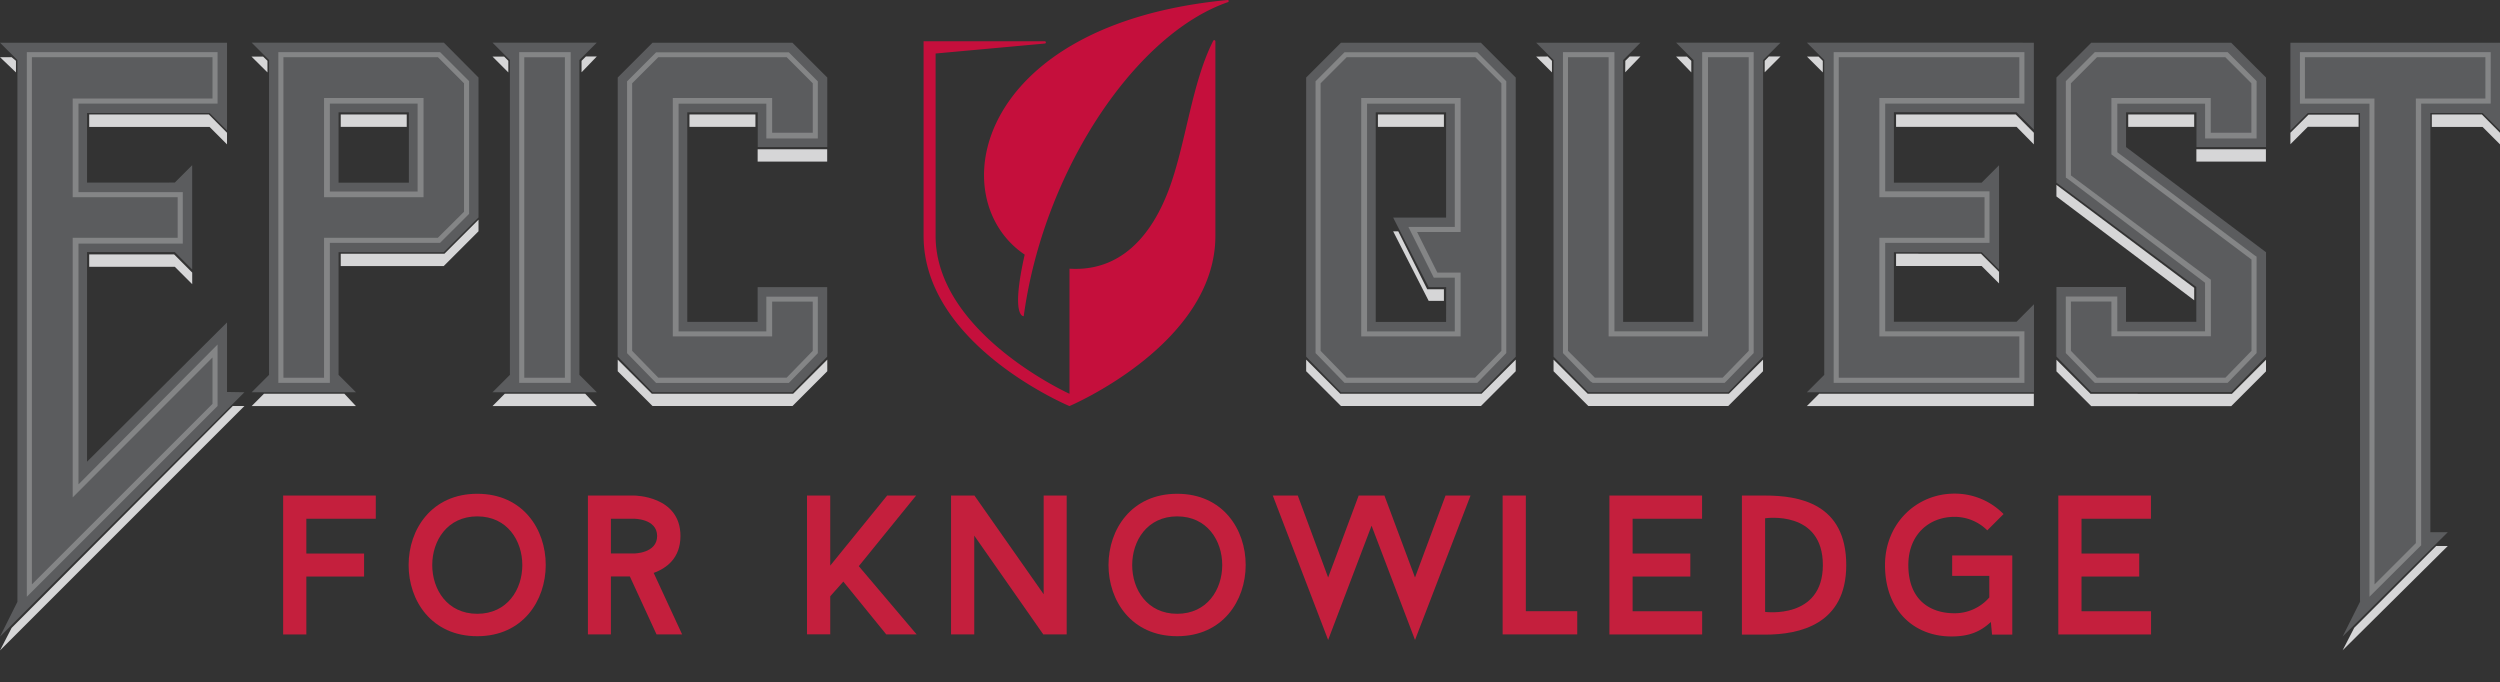 <svg id="Layer_1" data-name="Layer 1" xmlns="http://www.w3.org/2000/svg" xmlns:xlink="http://www.w3.org/1999/xlink" viewBox="0 0 790.94 215.78">
  <rect x="0" y="0" width="790.94" height="215.78" fill="#333333" stroke="none"/>
  <defs>
    <style>
      .cls-1 {
        fill: none;
      }

      .cls-2 {
        clip-path: url(#clip-path);
      }

      .cls-3 {
        fill: #fff;
        opacity: 0.02;
      }

      .cls-4 {
        fill: #5b5c5e;
      }

      .cls-5 {
        fill: #848586;
      }

      .cls-6 {
        fill: #d6d6d7;
      }

      .cls-7 {
        fill: #c41f3d;
      }

      .cls-8 {
        fill: #c50f3c;
        fill-rule: evenodd;
      }
    </style>
    <clipPath id="clip-path">
      <rect class="cls-1" x="925.63" y="-421.66" width="1278.63" height="468.16"/>
    </clipPath>
  </defs>
  <g class="cls-2">
    <g>
      <path class="cls-3" d="M857.09-150.35c10.62-5.31,29.46-.16,30.43,8.32.26,2.35-.61,4.71-.27,7.05,1.17,8.11,19.72,12.66,29.4,7.21-6.92,10.44,4.11,24,21.7,26.59,15,2.24,30.32-2.59,42.76-8.28s24.16-12.54,38.94-15.26,34,.59,38.63,9.78c3.36,6.71-.36,16.18,9.77,19.25,9.06,2.75,20.3-3.28,29.52-.75,7.53,2.08,8.9,8.46,14.8,12,7.2,4.36,19.66,3.33,27.53-.56s12.25-9.83,16.35-15.55l28.74,24.17c-8.92-2.26-17.61,5.15-15.47,11s10.23,10,17.14,14.17,13.51,9.83,11.37,15.69c-1.44,4-6.53,6.93-11.37,9.64L1127.55,7.48C1111.78-4,1083.07-4.77,1060.18.19s-42.5,14.43-64.35,21-48.71,9.91-69.71,2.36c-13.53-4.87-22.78-13.64-36.76-18-20.2-6.29-48-2.71-63.23-13.13-18.46-12.66-1.93-34.32-14.72-49.47-7.33-8.69-22.78-13.36-33.14-20.76-34.86-24.89-2.57-54.71,20.54-76.62,8.89-8.42,14.9-15.82,32.09-17.66C850.08-174.15,879.28-162,857.09-150.35Z"/>
      <path class="cls-3" d="M865.49-134.59c8.09,3.43,17.76,7,27.07,5.13,18.93-3.85,15.08-25,33.94-29,17.71-3.74,33,12.15,51.58,10.69,16.54-1.31,23.25-15.15,39-18.6,13.06-2.86,27.19,2.6,36.07,9.24s15.16,14.73,25.95,20.16c23,11.58,62,8.89,77.51,24.62,7,7.08,7.72,17,18.74,21.6,13,5.49,31.21-.12,46.22,2.79,16.84,3.27,23.67,15.56,28.14,26.21,5.11,12.19,9.22,26.93-5,35.88-5,3.15-12.3,5.71-13,10.13-.77,5.15,8.34,9.23,8.11,14.41s-9.68,8.32-17.7,10.14C1175.71,19.35,1125.6,30,1077.88,22,1046.65,16.73,1019.26,3.77,987.27.8,962.11-1.53,933,1.92,913.94-8.58c-14.07-7.73-17.58-20.67-29.82-29.54-23.45-17-71-14.17-93.15-31.82a28.59,28.59,0,0,1-10.83-28.28c1.74-9.88,7.51-19.28,13.23-28.56,5-8.17,25.38-57,47.31-55.12,16.6,1.44,1.92,18.43.75,23.39C838.78-147.28,851.83-140.4,865.49-134.59Z"/>
      <path class="cls-3" d="M1065.57-23c-17.09-8.61-33.76-18.55-55-22-19.16-3.1-39.39-.45-59.15-1.11s-42-6.52-46.7-18.53c-3.15-8.09,2.57-17.08-2.67-24.73-9.64-14.08-48.34-13.64-55-28.37-2.19-4.79-.07-9.88.39-14.86s-1.69-10.8-8.91-12.94c-6.36-1.88-14.27,0-18.94,3.33s-6.88,7.63-8.95,11.83q-8.33,16.92-16.66,33.83c-8.21,16.67-16.51,33.74-15.27,51.16,1.42,19.77,16.2,39.4,41.58,51.24C836,13.18,855,17.31,873.66,21.33l66.06,14.26c17.6,3.8,35.49,7.63,54.08,8.2,27.81.85,55-5.71,79.07-14.41,14.39-5.19,45.85-17.49,41.34-30.43C1110.73-11,1077.54-17,1065.57-23Z"/>
      <path class="cls-3" d="M867-221.55c7.18,9.82,25.86,14.21,36,22.94,10.9,9.34,10.35,22.15,5.91,33.37s-12.26,22-14.51,33.44c-3.3,16.83,6.37,34.46,25.48,46.49,9.57,6,21.3,10.69,29.83,17.3C966.83-54.75,967.64-34.56,953-20.2,939.51-7,915.84.66,892.26,5.94c-19.49,4.36-42.35,7.29-60,.52-19.9-7.65-24.67-24.1-27.52-38.59q-5.62-28.59-11.24-57.2c-3.37-17.12-6.74-34.27-8.15-51.5-3.06-37.36,3.16-75,18.33-111.18,5.36-12.77,9.61-26.94,29.95-33.68,16.33-5.42,31.47-2.89,36.89,8.45C879.38-258.68,854.28-238.87,867-221.55Z"/>
      <path class="cls-3" d="M809.79-224.51c36.44-1.09,74.91,10.38,90.57,31,7.88,10.36,10.3,22.8,23.42,30.82,17.81,10.87,48.57,9.37,66.56,20.13,24.25,14.5,12.1,42.47,34.9,57.86,11.19,7.55,28.49,10.26,44.93,10.94s33.09-.29,49.3,1.57c45.34,5.19,76.56,30.53,103.27,54,10,8.75,20.41,18.74,17.68,29.34-3.72,14.42-29,21.87-50.93,26.92-25.15,5.8-52.39,11.66-78.2,7.13-20.44-3.59-36.53-13.13-54.11-20.58C1012.38,5.61,953.7,0,901.86,9.78c-25.65,4.84-52.44,13.28-77.85,8-19.08-4-32-14.82-43.7-25-32.79-28.7-67.06-60.36-64.39-95.58,1.27-16.71,10.92-32.68,16.07-49.1,3.29-10.48,4.2-21.17.89-31.69-1.91-6-7.89-13.05-3.44-19.11C739.92-217.1,787.64-223.85,809.79-224.51Z"/>
      <path class="cls-3" d="M854.55-163c10.62-5.31,29.46-.16,30.42,8.32.27,2.34-.6,4.71-.26,7,1.17,8.11,19.72,12.66,29.4,7.21-6.92,10.44,4.11,24,21.7,26.59,15,2.24,30.32-2.59,42.76-8.28s24.16-12.54,38.94-15.27,34,.6,38.63,9.79c3.36,6.71-.36,16.18,9.77,19.25,9.06,2.75,20.3-3.28,29.52-.75,7.52,2.07,8.9,8.46,14.8,12,7.2,4.37,19.66,3.34,27.53-.55s12.25-9.84,16.35-15.55L1182.85-89c-8.92-2.26-17.61,5.15-15.47,11s10.22,10,17.14,14.17S1198-54,1195.89-48.17c-1.44,4-6.53,6.93-11.37,9.63L1125-5.22c-15.77-11.49-44.48-12.25-67.37-7.29s-42.51,14.43-64.35,21-48.71,9.91-69.71,2.36C910,6,900.8-2.82,886.82-7.17c-20.2-6.29-48-2.71-63.23-13.14C805.13-33,821.66-54.62,808.87-69.77c-7.34-8.69-22.78-13.36-33.14-20.76-34.86-24.89-2.57-54.72,20.54-76.62,8.89-8.42,14.9-15.83,32.09-17.66C847.54-186.85,876.74-174.75,854.55-163Z"/>
      <path class="cls-3" d="M863-147.29c8.09,3.43,17.76,7,27.07,5.13,18.93-3.85,15.08-25,33.94-29,17.71-3.74,33,12.14,51.58,10.68,16.54-1.3,23.25-15.14,39-18.59,13.07-2.86,27.2,2.6,36.08,9.23s15.16,14.74,25.94,20.17c23,11.57,62,8.89,77.52,24.62,7,7.07,7.72,16.94,18.74,21.59,13,5.5,31.21-.11,46.22,2.8,16.84,3.27,23.67,15.56,28.14,26.21,5.11,12.18,9.22,26.93-5,35.88-5,3.15-12.3,5.71-13,10.12-.77,5.16,8.34,9.24,8.11,14.41-.23,5.34-9.68,8.32-17.71,10.14-46.45,10.54-96.56,21.21-144.28,13.18C1044.11,4,1016.72-8.93,984.73-11.9c-25.16-2.33-54.24,1.12-73.34-9.38C897.33-29,893.82-42,881.58-50.82c-23.46-17-71-14.17-93.15-31.82-9.83-7.82-12.57-18.4-10.83-28.28s7.51-19.28,13.23-28.56c5-8.17,25.38-57,47.31-55.12,16.6,1.43,1.92,18.43.75,23.39C836.24-160,849.28-153.1,863-147.29Z"/>
      <path class="cls-3" d="M1063-35.76c-17.09-8.61-33.76-18.54-55-22-19.16-3.1-39.39-.45-59.15-1.11s-42-6.52-46.7-18.54c-3.16-8.08,2.57-17.07-2.67-24.73-9.64-14.07-48.34-13.63-55-28.36-2.19-4.79-.07-9.89.38-14.87s-1.69-10.8-8.9-12.93c-6.36-1.88-14.27,0-18.95,3.33s-6.87,7.63-8.94,11.83q-8.32,16.92-16.66,33.83c-8.22,16.67-16.51,33.74-15.27,51.16,1.42,19.77,16.2,39.4,41.58,51.24C833.49.48,852.47,4.61,871.11,8.63l66.07,14.26c17.6,3.8,35.49,7.63,54.08,8.2,27.81.84,55-5.71,79.07-14.41,14.39-5.19,45.85-17.49,41.34-30.43C1108.19-23.75,1075-29.73,1063-35.76Z"/>
      <path class="cls-3" d="M807.25-237.21c36.44-1.09,74.91,10.38,90.57,31,7.88,10.35,10.3,22.8,23.42,30.81,17.81,10.88,48.57,9.38,66.55,20.13,24.26,14.51,12.11,42.47,34.91,57.87,11.19,7.55,28.49,10.26,44.93,10.94s33.09-.29,49.3,1.57c45.34,5.19,76.56,30.53,103.27,54,10,8.75,20.41,18.74,17.68,29.34-3.72,14.42-29,21.87-50.93,26.92-25.15,5.79-52.39,11.66-78.2,7.13-20.44-3.59-36.53-13.14-54.11-20.58-44.8-19-103.49-24.58-155.32-14.82-25.66,4.84-52.44,13.28-77.86,8-19.07-4-32-14.82-43.69-25C745-48.7,710.71-80.36,713.38-115.58c1.27-16.71,10.92-32.68,16.07-49.1,3.29-10.49,4.2-21.17.89-31.69-1.91-6-7.89-13-3.44-19.12C737.38-229.8,785.1-236.55,807.25-237.21Z"/>
      <path class="cls-3" d="M862.56-139c7.57,3.21,16.6,6.57,25.3,4.8,17.7-3.61,14.09-23.38,31.73-27.1,16.55-3.49,30.88,11.35,48.21,10,15.46-1.21,21.73-14.15,36.43-17.37,12.21-2.68,25.41,2.43,33.71,8.63s14.18,13.77,24.25,18.84c21.51,10.82,58,8.32,72.46,23,6.51,6.62,7.21,15.84,17.51,20.19,12.19,5.14,29.17-.11,43.21,2.62,15.73,3,22.12,14.53,26.29,24.49,4.78,11.39,8.62,25.17-4.63,33.54-4.67,2.94-11.5,5.34-12.12,9.46-.73,4.81,7.79,8.63,7.58,13.47s-9,7.77-16.55,9.48c-43.42,9.85-90.26,19.82-134.87,12.31-29.18-4.92-54.78-17-84.69-19.8-23.51-2.18-50.69,1-68.54-8.77C894.69-28.41,891.41-40.51,880-48.79,858.05-64.67,813.64-62,792.91-78.53A26.72,26.72,0,0,1,782.79-105c1.62-9.24,7-18,12.37-26.7,4.71-7.64,23.72-53.29,44.21-51.52,15.51,1.34,1.8,17.23.7,21.86C837.59-150.82,849.79-144.39,862.56-139Z"/>
      <path class="cls-3" d="M1069.73-21.29c-17-8.53-33.49-18.39-54.57-21.8-19-3.07-39.07-.45-58.67-1.1s-41.66-6.47-46.31-18.38c-3.13-8,2.55-16.94-2.65-24.53-9.55-14-47.94-13.52-54.6-28.13-2.17-4.75-.06-9.8.39-14.74s-1.68-10.71-8.83-12.83c-6.31-1.87-14.15,0-18.79,3.3s-6.82,7.57-8.87,11.73L800.3-94.21c-8.14,16.53-16.37,33.46-15.14,50.73C786.57-23.87,801.23-4.4,826.4,7.34c15.68,7.31,34.5,11.41,53,15.4l65.52,14.14c17.45,3.76,35.2,7.57,53.64,8.13,27.57.84,54.5-5.67,78.41-14.29,14.27-5.15,45.47-17.34,41-30.18C1114.51-9.38,1081.59-15.31,1069.73-21.29Z"/>
      <path class="cls-3" d="M816.21-230.17c35.83-1.07,73.64,10.21,89,30.45,7.74,10.18,10.12,22.42,23,30.3,17.5,10.69,47.75,9.21,65.43,19.79,23.84,14.26,11.9,41.75,34.32,56.89,11,7.42,28,10.08,44.17,10.75s32.53-.28,48.46,1.55c44.59,5.1,75.28,30,101.54,53.1,9.78,8.6,20.06,18.42,17.38,28.84-3.66,14.18-28.5,21.51-50.07,26.47-24.73,5.7-51.51,11.46-76.89,7-20.09-3.53-35.91-12.92-53.19-20.24C1015.38-3.92,957.69-9.42,906.73.18,881.5,4.93,855.17,13.23,830.18,8c-18.75-3.92-31.47-14.57-43-24.62C755-44.83,721.3-76,723.92-110.58c1.25-16.43,10.73-32.13,15.8-48.28,3.23-10.31,4.13-20.81.87-31.15-1.87-5.94-7.75-12.83-3.38-18.8C747.51-222.88,794.43-229.51,816.21-230.17Z"/>
      <path class="cls-3" d="M851.77-164.19c9.94-5,27.58-.14,28.48,7.79.25,2.2-.56,4.41-.24,6.61,1.09,7.59,18.46,11.85,27.52,6.74-6.48,9.78,3.84,22.43,20.32,24.9,14,2.1,28.38-2.43,40-7.75s22.61-11.74,36.45-14.29,31.86.55,36.17,9.16c3.14,6.28-.34,15.15,9.14,18,8.48,2.57,19-3.07,27.64-.7,7,1.94,8.33,7.91,13.85,11.26,6.74,4.09,18.41,3.12,25.78-.52s11.46-9.2,15.31-14.56q13.44,11.32,26.9,22.63c-8.35-2.11-16.49,4.82-14.49,10.31s9.58,9.35,16,13.26,12.65,9.21,10.65,14.7c-1.35,3.7-6.12,6.48-10.65,9L1105-16.43c-14.77-10.75-41.64-11.47-63.07-6.82S1002.11-9.74,981.66-3.61,936.05,5.67,916.4-1.4C903.72-6,895.07-14.17,882-18.25c-18.91-5.89-45-2.54-59.19-12.3C805.51-42.4,821-62.67,809-76.86c-6.87-8.13-21.33-12.5-31-19.43-32.63-23.3-2.4-51.22,19.23-71.73,8.33-7.89,13.95-14.82,30-16.53C845.21-186.47,872.55-175.13,851.77-164.19Z"/>
      <path class="cls-3" d="M815.75-226.25c34.15-1,70.21,9.73,84.88,29,7.39,9.71,9.66,21.38,22,28.89,16.69,10.19,45.52,8.78,62.38,18.86,22.73,13.6,11.34,39.81,32.72,54.24,10.48,7.08,26.7,9.62,42.1,10.25s31-.26,46.21,1.47c42.5,4.87,71.76,28.62,96.79,50.63,9.33,8.2,19.14,17.56,16.57,27.5-3.48,13.51-27.16,20.5-47.73,25.23-23.57,5.43-49.1,10.93-73.3,6.68-19.16-3.36-34.24-12.31-50.71-19.29-42-17.79-97-23-145.58-13.88-24,4.53-49.15,12.44-73,7.45-17.88-3.74-30-13.88-41-23.47-30.73-26.9-62.85-56.57-60.35-89.58,1.19-15.66,10.24-30.63,15.06-46,3.09-9.83,3.94-19.84.84-29.7-1.79-5.67-7.39-12.23-3.23-17.92C750.26-219.31,795-225.63,815.75-226.25Z"/>
    </g>
  </g>
  <g>
    <g>
      <path class="cls-4" d="M261.73,24.53v22h-22v-11H217.44v66.31H239.7v-11h22v22l-11,11.24H206.43l-11-11.24V24.53l11-11h44.28Z"/>
      <path class="cls-5" d="M258.74,43.8H242.45v-11H214.69v72.05h27.76v-11h16.29v17.89l-9.17,9.41h-42l-9.18-9.41v-86l9.18-9.18h42l9.17,9.18ZM208.27,18.09,200,26.35V111l8.26,8.49h40.61l8.26-8.49V95.42H244.29v11H212.86V31h31.43V42h12.85V26.35l-8.26-8.26Z"/>
      <path class="cls-6" d="M250.94,124.56l10.79-10.78v3.67l-11,11H206.43l-11-11v-3.67l10.78,10.78ZM218.13,40.13V36.22H239v3.91Zm21.57,11v-3.9h22v3.9Z"/>
      <path class="cls-4" d="M643.46,13.51V41l-5.5-5.5H599.18V57.79h27.76l5.51-5.51v33l-5.51-5.5H599.18v22H638l5.5-5.52V124.1H571.65l5.5-5.5V19l-5.5-5.51Z"/>
      <path class="cls-5" d="M640.48,32.78H596.43V60.54h33V76.83h-33v28h44.05v16.29H580.13V16.49h60.35Zm-1.61,73.65H594.59V75.23h33.27V62.38H594.59V31h44.28V18.09H581.74V119.51h57.13Z"/>
      <path class="cls-6" d="M576.69,19.25v3.66l-5-5h3.67Zm-1.14,105.31h67.91v3.91H571.65Zm62.18-88.34L643.46,42v3.68L638,40.13H599.87V36.22Zm-11,44.06L632.45,86v3.67l-5.51-5.51H599.87v-3.9Z"/>
      <path class="cls-4" d="M183.31,118.6l5.5,5.5h-33l5.51-5.5V19l-5.51-5.51h33L183.31,19Z"/>
      <path class="cls-5" d="M180.55,121.12H164.26V16.49h16.29Zm-1.83-103H165.87V119.51h12.85Z"/>
      <path class="cls-6" d="M160.82,19.25v3.66l-5-5h3.67Zm24.32,105.31,3.67,3.91h-33l3.9-3.91Zm.23-106.69h3.44l-4.82,5V19.25Z"/>
      <path class="cls-4" d="M479.54,24.53v88.33l-11,11.24H424.24l-11-11.24V24.53l11-11h44.28Zm-22,66.31H452l-11.24-22h16.75V35.54H435.25v66.31h22.26Z"/>
      <path class="cls-5" d="M476.55,111.71l-.46.46-8.26,8.5-.45.45h-42l-.45-.45-8.26-8.5-.46-.46v-86l9.17-9.18h42l9.17,9.18ZM426.07,18.09l-8.26,8.26V111l8.26,8.49h40.62L475,111V26.35l-8.26-8.26Zm4.59,88.34V31H462.1V73.4H448.33l6.42,12.85h7.35v20.18Zm14.92-34.64h14.68v-39H432.5v72.05h27.76v-17h-6.65Z"/>
      <path class="cls-6" d="M468.75,124.56l10.79-10.78v3.67l-11,11H424.24l-11-11v-3.67L424,124.56ZM435.94,40.13V36.22h20.88v3.91Zm15.6,51.39h5.28v3.67H452l-11.24-22h1.61Z"/>
      <path class="cls-4" d="M716.91,24.53v22h-22v-11H672.63v11l44.28,33.27v33l-11,11.24H661.61l-11-11.24v-22h22v11h22.25v-11L650.6,57.79V24.53l11-11H705.9Z"/>
      <path class="cls-5" d="M713.93,43.8H697.64v-11H669.87V48.16l43.37,32.58.69.46v30.51l-.46.46-8.26,8.5-.46.45h-42l-.46-.45-8.26-8.5-.46-.46V93.82h16.29v11h27.77V89.46L654.27,56.65l-.69-.46V25.67l9.18-9.18h42l9.18,9.18ZM663.45,18.09l-8.26,8.26V55.5l44.28,33v17.89H668v-11H655.19V111l8.26,8.49h40.61l8.26-8.49V82.11L668,48.85V31h31.43V42h12.85V26.35l-8.26-8.26Z"/>
      <path class="cls-6" d="M694.19,95,650.6,62.15V58.48l43.59,32.59Zm11.94,29.6,10.78-10.78v3.67l-11,11H661.61l-11-11v-3.67l10.79,10.78ZM673.32,40.13V36.22h20.87v3.91Zm21.56,11v-3.9h22v3.9Z"/>
      <path class="cls-4" d="M790.94,13.51V41.27l-5.51-5.51H768.91V168.38h5.51l-33.27,33,5.51-11V35.76H730.14l-5.51,5.51V13.51Z"/>
      <path class="cls-5" d="M788,32.78h-22V172.51L749.64,188.8v-156h-22V16.49H788ZM751.25,184.89l13.07-13.06V31.17h22V18.09H729.22V31.17h22Z"/>
      <path class="cls-6" d="M746.2,40.11H730.14l-5.51,5.52V42l5.74-5.73H746.2Zm24.55,132.63h3.67l-33.27,33,3.67-7.12ZM785.2,36.22,790.94,42v3.68l-5.51-5.52H769.37V36.22Z"/>
      <path class="cls-4" d="M563.31,13.51,557.8,19v93.84l-11,11.24H502.51l-11-11.24V19L486,13.51h33L513.52,19v82.83h22.26V19l-5.51-5.51Z"/>
      <path class="cls-5" d="M554.82,111.71l-.46.46-8.26,8.5-.46.45H503.88l-.68-.45-8.27-8.5-.45-.46V16.49h16.29v88.34h27.76V16.49h16.29ZM496.08,18.09V111l8.49,8.49H545l8.25-8.49V18.09H540.37v88.34H508.93V18.09Z"/>
      <path class="cls-6" d="M489.66,17.87,491,19.25v3.66l-5-5ZM547,124.56l10.78-10.78v3.67l-11,11H502.51l-11-11v-3.67l10.79,10.78ZM514.21,19.25l1.38-1.38H519l-4.82,5Zm20.88,0v3.66l-4.82-5h3.44Zm24.55-1.38h3.67l-5,5V19.25Z"/>
      <path class="cls-4" d="M77.33,124.1,0,201.41l5.51-11V19L0,13.51H71.82V41.27l-5.51-5.51H27.54v22H55.3l5.5-5.5v33l-5.5-5.51H27.54v66.31l44.28-44.05v22Z"/>
      <path class="cls-5" d="M68.83,128.45,8.49,188.8V16.49H68.83V32.78h-44v28h33V77.06h-33v76.18L68.83,109ZM23,75.23H56.21V62.38H23V31.17H67.23V18.09H10.09v166.8l57.14-57.12V113.09L23,157.36Z"/>
      <path class="cls-6" d="M5.05,19.24v3.67L0,18.09H3.67Zm68.6,109.21h3.68L0,205.78l3.67-7.12ZM66.08,36.22,71.82,42v3.68l-5.51-5.52H28.22V36.22Zm-11,44.27,5.73,5.75v3.67L55.3,84.4H28.22V80.49Z"/>
      <path class="cls-4" d="M151.39,24.53V68.8l-11,11H107.11V118.6l5.5,5.5h-33l5.51-5.5V19l-5.51-5.51h60.81ZM107.11,57.79h22.25V35.54H107.11Z"/>
      <path class="cls-5" d="M148.41,67.66l-9.18,9.17H104.36v44.29H88.06V16.49h51.17l9.18,9.18ZM89.67,18.09V119.51h12.85V75.23h36L146.8,67V26.35l-8.26-8.26ZM102.52,31H134V62.38H102.52Zm1.84,29.59h27.76V32.78H104.36Z"/>
      <path class="cls-6" d="M84.62,19.25v3.66l-5.05-5h3.67Zm24.32,105.31,3.67,3.91h-33l3.91-3.91ZM107.8,40.13V36.22h20.88v3.91Zm32.81,40.15L151.39,69.5v3.67l-11,11H107.8v-3.9Z"/>
      <g>
        <path class="cls-7" d="M96.92,164.12v11h18.27v7.28H96.92v18.32H89.58V156.78h29.31v7.34Z"/>
        <path class="cls-7" d="M151,201.28c-29,0-28.93-45.06,0-45.06S179.83,201.28,151,201.28Zm0-37.91c-19,0-19,30.82,0,30.82S170,163.37,151,163.37Z"/>
        <path class="cls-7" d="M199.28,182.39h-6v18.32H186V156.78H200.6s14.68,0,14.68,12.8c0,7.1-4.51,10.23-8.47,11.68l9,19.45h-8.1Zm-6-7.28h7.28s7.34,0,7.34-5.53-7.34-5.46-7.34-5.46h-7.28Z"/>
        <path class="cls-7" d="M271.7,179.12,290,200.71h-9.61L266.81,184l-4.14,4.64v12.05h-7.35V156.78h7.35v22.16l18-22.16h9.16Z"/>
        <path class="cls-7" d="M337.47,200.71h-7.4l-21.84-31.25v31.25h-7.34V156.78h7.4L330.19,188V156.78h7.28Z"/>
        <path class="cls-7" d="M372.43,201.28c-29,0-28.93-45.06,0-45.06S401.3,201.28,372.43,201.28Zm0-37.91c-18.95,0-19,30.82,0,30.82S391.45,163.37,372.43,163.37Z"/>
        <path class="cls-7" d="M447.68,202.47l-13.75-36.15-13.74,36.15-17.51-45.69h7.91l9.6,25.92,9.66-25.92H438l9.67,25.92,9.66-25.92h7.91Z"/>
        <path class="cls-7" d="M499,193.37v7.34h-23.6V156.78h7.34v36.59Z"/>
        <path class="cls-7" d="M516.52,164.12v11h18.26v7.28H516.52v11h22v7.34H509.18V156.78h29.31v7.34Z"/>
        <path class="cls-7" d="M558.44,156.78c10.67,0,25.67,2.45,25.67,22,0,18.76-14.75,22-25.67,22H551.1V156.78Zm18.27,22c0-17.57-18.27-14.81-18.27-14.81v29.62S576.71,196.07,576.71,178.75Z"/>
        <path class="cls-7" d="M636.64,175.73v25.05h-6.4l-.38-4c-3.58,3.33-7.28,4.58-12.49,4.58-11.8,0-21-8.22-21-22.59,0-13.06,9.85-22.6,22-22.6a21.62,21.62,0,0,1,15.51,6.47l-5.15,5.15a14.66,14.66,0,0,0-10.36-4.27c-8.09,0-14.62,5.64-14.62,15.25,0,10.73,6.53,15.25,14.62,15.25a14.47,14.47,0,0,0,11-5V182.2H617.62v-6.47Z"/>
        <path class="cls-7" d="M658.54,164.12v11H676.8v7.28H658.54v11h22v7.34H651.2V156.78h29.31v7.34Z"/>
      </g>
    </g>
    <g>
      <path class="cls-8" d="M388.75.35A.36.36,0,0,0,388.4,0h0C308.2,7.63,298,62.91,324.19,80.56c-4.52,20-.31,19.48-.31,19.48A146.79,146.79,0,0,1,327.4,82.4c10.22-38.89,35.52-72.83,61-81.69h0a.36.36,0,0,0,.32-.35Z"/>
      <path class="cls-8" d="M384.51,13.05a.35.35,0,0,0-.35-.35.36.36,0,0,0-.34.24c-6.62,13-8.53,31.58-13.58,45.81C364.46,75,354.21,86,338.36,85v39.58S296,105.38,296,74.6V16.93l34.59-3.16h0a.36.36,0,0,0,0-.71H292.2V74.6c0,34.63,46.15,53.87,46.15,53.87s46.17-19.56,46.17-53.87V13.05Z"/>
    </g>
  </g>
</svg>
